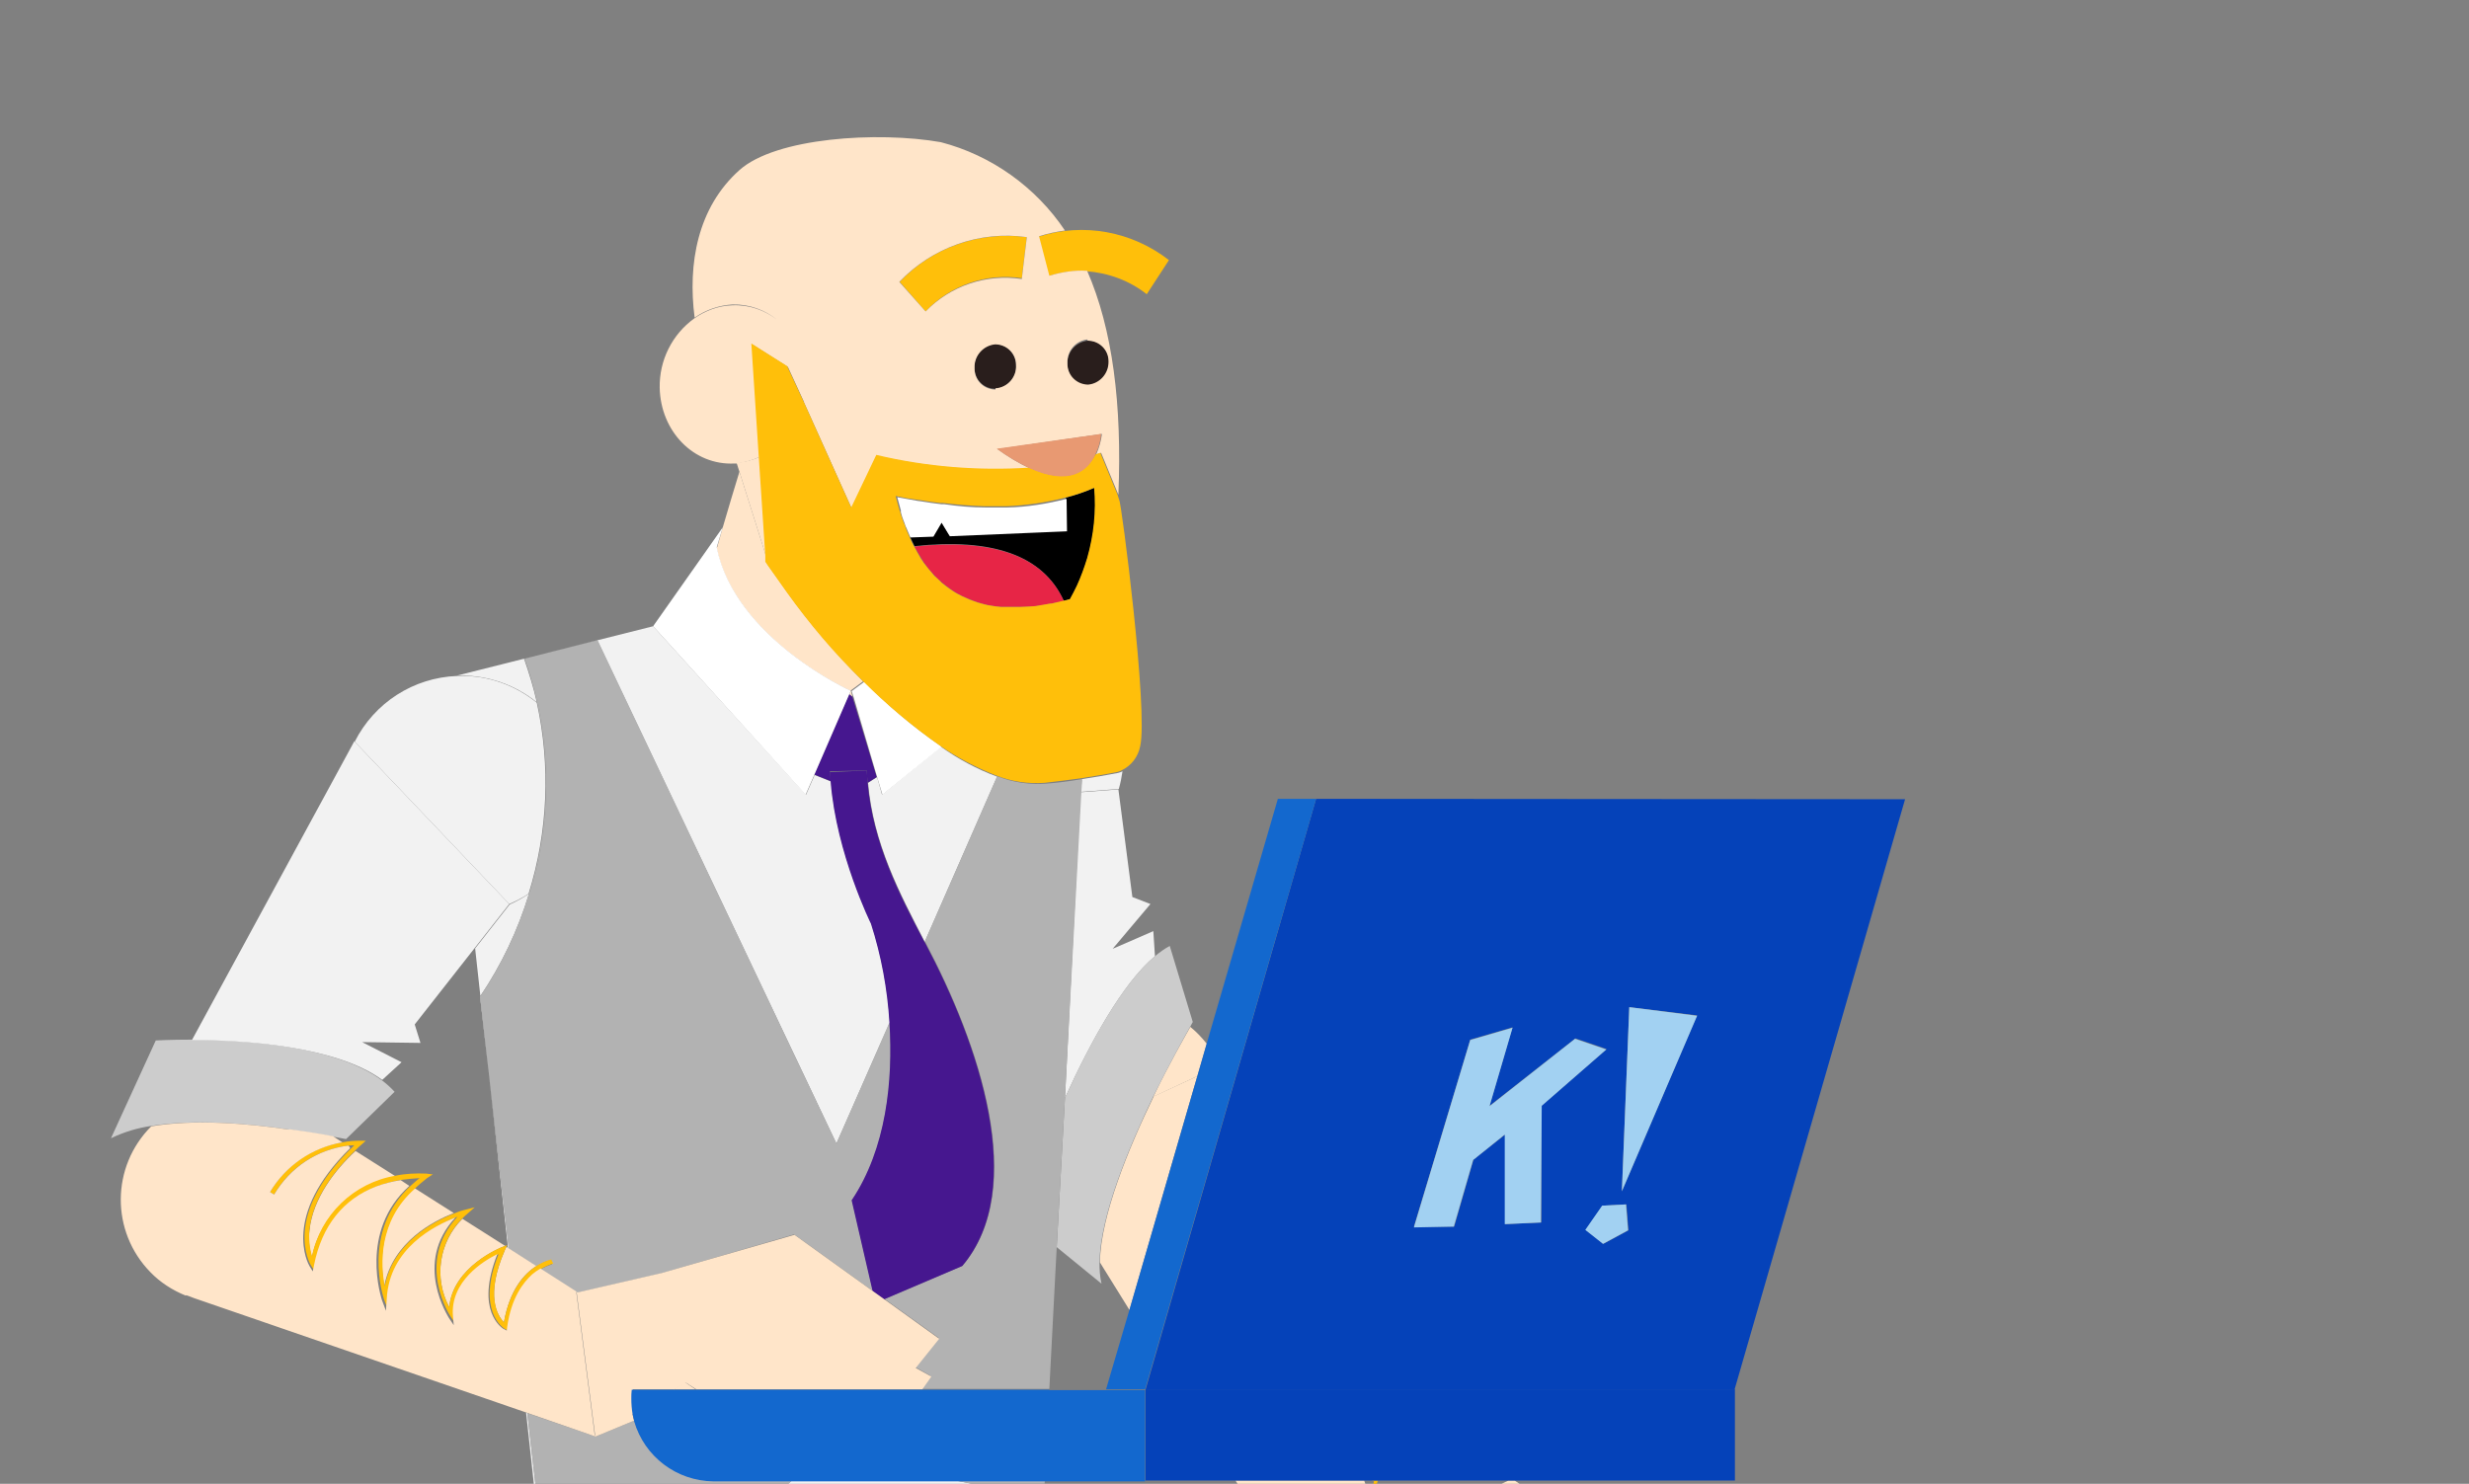 <?xml version="1.0" encoding="utf-8"?>
<!-- Generator: Adobe Illustrator 21.0.2, SVG Export Plug-In . SVG Version: 6.00 Build 0)  -->
<svg version="1.1" id="Layer_1" xmlns="http://www.w3.org/2000/svg" xmlns:xlink="http://www.w3.org/1999/xlink" x="0px" y="0px"
	 width="600.7px" height="361.1px" viewBox="0 0 600.7 361.1" style="enable-background:new 0 0 600.7 361.1;" xml:space="preserve"
	>
<rect x="0" y="0" width="600.7" height="361.1" fill="#808080" stroke="none"/>
<style type="text/css">
	.st0{fill:none;}
	.st1{fill:#FFE5C9;}
	.st2{fill:#CCCCCC;}
	.st3{fill:#FFBF0A;}
	.st4{fill:#F2F2F2;}
	.st5{fill:#B2B2B2;}
	.st6{fill:#46178F;}
	.st7{fill:#FFFFFF;}
	.st8{fill:#291E1C;}
	.st9{fill:#E72546;}
	.st10{fill:#E89972;}
	.st11{fill:#1368CE;}
	.st12{fill:#0542B9;}
	.st13{fill:#A2D1F2;}
</style>
<path class="st0" d="M97.7,287.1l2.1,1.4c0.6-0.6,1.3-1.2,2-1.7C100.4,286.8,99,286.9,97.7,287.1z"/>
<path class="st0" d="M84.8,278.8l0.8,0.5c0.2-0.2,0.4-0.4,0.6-0.6L84.8,278.8z"/>
<path class="st1" d="M47.2,316l-1.3-0.5L47.2,316z"/>
<path class="st1" d="M93.5,312.9c2.1-10.8,12.1-15.8,16.9-17.7l-9.6-6.1C91.9,297,92.5,307.8,93.5,312.9z"/>
<path class="st1" d="M75.3,299.4c-0.3,2.2-0.1,4.4,0.6,6.5c2.1-10.1,10.2-17.9,20.4-19.6l-9.8-6.2C81.5,284.7,76.1,291.7,75.3,299.4
	z"/>
<path class="st2" d="M70.4,274.9c4.4,0.6,8.1,1.3,10.6,1.7c2,0.4,3.2,0.6,3.2,0.6L96,265.7c-0.9-1-2-2-3.1-2.8
	C81.7,254.5,59,253,46.6,253c-5.3,0-8.7,0.2-8.7,0.2L27,277c3.1-1.5,6.4-2.5,9.8-3C47.3,272.3,60.6,273.4,70.4,274.9z"/>
<path class="st0" d="M269.1,338.2l5.6-19.3l-7.2-11.6c-0.1,1.7,0.1,3.5,0.5,5.2l-10.9-8.9l-1.8,34.6L269.1,338.2L269.1,338.2z"/>
<path class="st0" d="M174.3,133.3L174.3,133.3v-0.2V133.3z"/>
<path class="st0" d="M334.3,360.5l-0.6-0.2h-1.8l1,2.9C333.6,362.4,334,361.5,334.3,360.5z"/>
<path class="st0" d="M87.6,277.6H89l-1,0.9c-0.5,0.4-1,0.9-1.5,1.4l9.8,6.2c2.4-0.5,4.9-0.7,7.4-0.5l1.6,0.2l-1.4,0.9
	c-1.1,0.7-2.1,1.5-3.1,2.4l9.7,6.2c0.9-0.3,1.8-0.6,2.7-0.9l2.3-0.6l-1.8,1.6c-0.4,0.4-0.8,0.8-1.2,1.1l10.5,6.7l0.5-0.2l-0.2,0.4
	l0.3,0.2l-8.1-72.9l-14.6,18.6l1.4,4.5l-14.2-0.2l9.6,4.9l-4.7,4.3c1.1,0.8,2.2,1.7,3.1,2.8l-11.9,11.5c0,0-1.2-0.3-3.2-0.6l2.3,1.5
	C84.8,277.7,86.2,277.6,87.6,277.6z"/>
<path class="st3" d="M334.3,360.5c-0.2,1-0.7,1.9-1.4,2.7l0.3,0.8c1-1,1.7-2.3,2-3.7h-1.5L334.3,360.5z"/>
<path class="st4" d="M263.2,189.6l-0.2,3.1l9.2-0.7c0.4-1.4,0.7-2.9,0.9-4.3c-0.4,0.2-0.7,0.3-1.1,0.4
	C268.9,188.7,266,189.2,263.2,189.6z"/>
<path class="st1" d="M291.3,261.9l2.3-7.9c-1.2-1.5-2.5-2.9-4-4.1c-1.4,2.5-5.1,8.9-9,17L291.3,261.9z"/>
<polygon class="st1" points="331.9,360.3 300.6,360.3 304.1,365.9 333.8,365.9 333.1,364 332.9,363.2 "/>
<path class="st1" d="M291.3,261.9l-10.6,4.9c-6.1,12.6-12.9,29-13.1,40.4l7.2,11.6L291.3,261.9z"/>
<path class="st4" d="M259.1,267.2c6.1-13.4,14-27.9,21.9-34.5l-0.4-6.1l-9.9,4.3l9.2-10.9l-4.4-1.7l-3.4-26.2l0,0l-9.2,0.7
	L259.1,267.2z"/>
<path class="st2" d="M259.1,267.2l-2,36.3l10.9,8.9c-0.4-1.7-0.5-3.5-0.5-5.2c0.2-11.3,7-27.7,13.1-40.4c4-8.1,7.6-14.5,9-17
	c0.4-0.7,0.6-1.1,0.6-1.1l-5.6-18.5c-1.3,0.7-2.4,1.5-3.5,2.4C273.1,239.2,265.2,253.7,259.1,267.2z"/>
<path class="st4" d="M214.6,193.4l-1.2-4.3l-2.2,1.4c1.3,14.8,7.7,26.9,13.8,38.7l17.6-40.2c-4.9-1.8-9.5-4.3-13.7-7.3L214.6,193.4z
	"/>
<polygon class="st4" points="192.6,360.3 186.7,365.9 252.6,365.9 252.7,364.3 232.5,360.3 "/>
<polygon class="st4" points="128,343.8 130.4,365.9 130.8,365.9 128.3,343.9 "/>
<path class="st4" d="M130.6,170.9c-0.8-3.6-1.9-7.1-3.1-10.6l17.8-4.5l58.2,122.5l13-29.5c-0.5-8.2-2-16.3-4.5-24.1
	c0,0-8.4-17-9.8-34.5l-4-1.6l-2.1,4.8l-37.2-41l-47.7,12h1C118.9,164.4,125.4,166.7,130.6,170.9z"/>
<path class="st4" d="M123.8,303.8l-7-61.3c5.2-7.7,9.2-16.1,11.9-25c-1.5,1-3.1,1.9-4.7,2.6l0,0l-8.4,10.7l8,72.9L123.8,303.8z"/>
<path class="st4" d="M123.9,220c1.6-0.7,3.2-1.5,4.7-2.5c4.7-15.1,5.4-31.1,2-46.5c-5.2-4.2-11.7-6.6-18.4-6.5h-1
	c-10.6,0.4-20.1,6.5-24.9,16L123.9,220z"/>
<path class="st1" d="M174.3,133.3c4.7,22.3,32.6,34.8,32.6,34.8l3.1-2.3c-6.7-6.7-12.9-13.9-18.4-21.6l-4.6-6.5l0,0l0,0l-0.6-0.9
	v-1.4l-6.5-20.6c-1.2,4-2.7,8.8-4.1,13.7l-1.3,4.6L174.3,133.3z"/>
<polygon class="st1" points="207,168.1 206.6,169 207.4,169.6 "/>
<path class="st5" d="M259.1,267.2l4-74.5l0.2-3.1c-3,0.5-5.9,0.9-8.8,1.1c-4,0.3-8.1-0.3-11.9-1.8L225,229.1l0.2,0.3
	c13,24.6,25.1,59.6,9,78.6l-19,8.1l13.2,9.5l-5.7,7.1l3.7,2.1l-2.2,3.2h31.1l1.8-34.6L259.1,267.2z"/>
<path class="st5" d="M173.6,360.3c-8.9,0-16.8-6-19.3-14.6l-9.4,3.9l-16.6-5.7l2.5,22h55.9l5.9-5.5L173.6,360.3L173.6,360.3z"/>
<path class="st5" d="M193.2,300.4l19.2,13.8l-5.1-22.1c8.4-12.4,10.1-29,9.1-43.3l-12.9,29.5l-58.1-122.5l-17.8,4.5
	c6.6,18.4,7,38.5,1.1,57.2c-2.7,8.9-6.7,17.3-11.9,25l7,61.4l6.7,4.3c1.1-0.7,2.3-1.3,3.6-1.6l0.2,1.1c-1,0.3-1.9,0.7-2.8,1.2
	l8.9,5.7l20.4-4.7L193.2,300.4z"/>
<polygon class="st5" points="232.5,360.3 252.7,364.3 253.9,364.5 254.2,360.3 "/>
<path class="st6" d="M210.9,187.5c0,1,0.1,2,0.2,3l2.2-1.4l-5.9-19.5l-0.8-0.7l-8.5,19.6l4,1.6c0-0.8-0.1-1.6-0.2-2.4L210.9,187.5z"
	/>
<path class="st7" d="M213.4,189.1l1.3,4.3l14.4-11.7c-6.8-4.7-13.1-10-18.8-15.8l-3.1,2.3l0.5,1.5L213.4,189.1z"/>
<path class="st7" d="M198.1,188.6l8.5-19.6l0.4-0.9c0,0-28-12.6-32.6-34.8l0,0v-0.2l1.4-4.6v-0.1l-16.9,24l0,0l37.1,41L198.1,188.6z
	"/>
<path class="st6" d="M207.2,292.1l5.1,22.1l2.8,2l19-8.1c16.1-19,4-54.1-9-78.6l-0.2-0.3c-6.2-11.8-12.5-23.9-13.8-38.7
	c0-1-0.2-2-0.2-3l-9,0.4c0,0.8,0.1,1.6,0.2,2.4c1.4,17.5,9.8,34.5,9.8,34.5c2.5,7.8,4,15.9,4.5,24.1
	C217.3,263,215.6,279.6,207.2,292.1z"/>
<path class="st1" d="M187.1,137.7l0.1,0.1L187.1,137.7z"/>
<path class="st1" d="M184.8,111.2c-1.8,0.8-3.7,1.3-5.6,1.4l0.7,2.2l6.5,20.6L184.8,111.2z"/>
<path class="st8" d="M242,83.7c-2.9,0.3-5.1,2.8-4.9,5.7c-0.1,2.8,2.1,5.2,5,5.2c0.1,0,0.1,0,0.2,0c2.9-0.3,5.1-2.8,4.9-5.7
	c0-2.8-2.2-5.1-5-5.2C242.1,83.7,242.1,83.7,242,83.7z"/>
<path class="st8" d="M264.8,93.7c2.9-0.2,5.1-2.7,5-5.6c0.1-2.8-2.1-5.2-4.9-5.2c-0.1,0-0.1,0-0.2,0c-2.9,0.3-5.1,2.7-5,5.7
	c-0.1,2.8,2.2,5.2,5,5.2C264.7,93.7,264.8,93.7,264.8,93.7z"/>
<path class="st3" d="M248.6,67.7l1.2-10c-11.5-1.5-23,2.5-30.9,10.9l6.3,7.2C231.2,69.4,240,66.4,248.6,67.7z"/>
<path class="st3" d="M255.1,67.2c3-1,6.1-1.4,9.2-1.2c5.4,0.4,10.5,2.3,14.7,5.6l5.4-8.3c-9-7-20.8-9.2-31.7-5.7L255.1,67.2z"/>
<path d="M223.1,121.7l0.8,0.1L223.1,121.7z"/>
<path d="M220.4,128.3c-0.1-0.3-0.2-0.7-0.4-1C220.2,127.6,220.3,128,220.4,128.3z"/>
<path d="M244.8,123.3L244.8,123.3z"/>
<path d="M252,147.5l-1.5,0.1L252,147.5z"/>
<path d="M248.4,147.8L248.4,147.8z"/>
<path d="M257.1,146.6c-0.5,0.1-1,0.3-1.6,0.3C256.1,146.9,256.6,146.7,257.1,146.6z"/>
<path d="M228.8,122.5h0.7H228.8z"/>
<path d="M219.3,125.1c-0.1-0.3-0.2-0.7-0.3-1C219.1,124.5,219.2,124.7,219.3,125.1z"/>
<path d="M239.8,123.3L239.8,123.3z"/>
<path d="M244.9,147.7h-1.3H244.9z"/>
<path d="M231.8,143.7l-0.6-0.4L231.8,143.7z"/>
<path d="M229.6,142c-0.3-0.2-0.5-0.4-0.8-0.7C229.2,141.6,229.4,141.8,229.6,142z"/>
<path d="M223.5,134.7c-0.2-0.3-0.3-0.6-0.5-0.9C223.1,134.1,223.3,134.4,223.5,134.7z"/>
<path d="M225.1,137.2c-0.1-0.1-0.2-0.3-0.3-0.4C224.7,136.6,225,137,225.1,137.2z"/>
<path d="M227.5,140c-0.2-0.2-0.4-0.4-0.6-0.7C227.1,139.6,227.2,139.8,227.5,140z"/>
<path d="M231,130.3l-2-3.3l-2,3.4l-5.6,0.2c0.4,0.8,0.7,1.5,1.1,2.3c18.5-2,31.2,2,36.3,13.3c0.5-0.1,1-0.2,1.6-0.4
	c0.6-1.1,1.1-2.2,1.7-3.3c1-2.2,1.8-4.4,2.5-6.7c1.6-5.5,2.2-11.3,1.7-17.1c-2.3,1-4.6,1.8-7,2.4l0.1,7.9L231,130.3z"/>
<path d="M240.7,147.2c-0.4,0-0.7-0.2-1-0.2C240,147.1,240.4,147.2,240.7,147.2z"/>
<path d="M237.8,146.5l-1.1-0.4L237.8,146.5z"/>
<path d="M235.1,145.4l-0.9-0.4L235.1,145.4z"/>
<path class="st9" d="M222.5,133c0.1,0.3,0.3,0.6,0.5,0.9s0.3,0.6,0.5,0.9c0.4,0.7,0.9,1.4,1.3,2.1c0,0.1,0.2,0.3,0.3,0.4
	c0.5,0.8,1.1,1.5,1.8,2.2c0.2,0.2,0.4,0.5,0.6,0.7s0.9,0.9,1.4,1.3c0.5,0.4,0.5,0.5,0.8,0.7s1.1,0.8,1.6,1.2l0.6,0.4
	c0.7,0.5,1.5,0.9,2.3,1.3l0.9,0.4c0.6,0.2,1.1,0.5,1.7,0.7l1.1,0.4l1.8,0.5c0.4,0,0.7,0.2,1,0.2c0.9,0.2,2,0.3,2.9,0.4h1.3
	c0.7,0,1.3,0,2,0h1.5c0.7,0,1.4,0,2.1-0.1l1.5-0.1c1.1-0.1,2.3-0.3,3.5-0.6c0.5,0,1-0.2,1.6-0.3l1.8-0.2
	C253.7,134.9,241.1,131.1,222.5,133z"/>
<path class="st7" d="M219.3,125.1c0.2,0.8,0.5,1.5,0.8,2.3c0.1,0.3,0.2,0.7,0.4,1c0.3,0.8,0.7,1.6,1,2.4l5.6-0.2l2-3.4l2,3.3
	l28.5-1.2l-0.1-7.9c-4.7,1.2-9.6,2-14.4,2.1H245c-1.6,0-3.3,0-5,0h-0.2c-3.3,0-6.6-0.3-10.1-0.8H229c-1.6-0.2-3.2-0.4-4.9-0.7
	l-0.8-0.1c-1.7-0.3-3.3-0.6-5-0.9c0.3,1.1,0.6,2.2,0.9,3.3C219.1,124.5,219.2,124.7,219.3,125.1z"/>
<path class="st1" d="M264.5,65.9c-3.1-0.2-6.2,0.3-9.2,1.2l-2.5-9.6c2.1-0.7,4.2-1.1,6.3-1.4c-7.1-10.6-17.9-18.3-30.2-21.5
	c-15.4-2.7-40.2-1.1-49,6.8c-10.2,9.1-12.6,22.8-10.9,35.9c2.7-1.9,5.9-3,9.2-3.2c4.1-0.1,7.9,1.3,11,3.8c-3.1-2.4-6.9-3.8-11.1-3.6
	c-3.3,0.1-6.5,1.3-9.2,3.2c-5.4,3.9-8.5,10.2-8.4,16.8c0.2,10.7,8.3,19,18.2,18.5c0.2,0,0.4,0,0.6,0c1.9-0.3,3.8-0.8,5.5-1.6
	L183,83.8l8.7,5.5l3.9,8.5c0,0,0,0.1,0,0.1l11.6,25.8l6.1-12.8c12.2,2.8,24.8,3.9,37.3,3.1c-2.8-1.3-5.4-2.9-7.9-4.7l25.4-3.7
	c-0.2,1.7-0.7,3.4-1.4,5l1.2-0.4l4.2,10.2C273,98.4,270.7,80.1,264.5,65.9z M242.2,94.5v0.3c-2.8,0-5.1-2.2-5.1-5.1
	c0-0.1,0-0.1,0-0.2c-0.1-2.9,2.1-5.4,5-5.7c2.8,0,5.1,2.2,5.1,5C247.4,91.7,245.2,94.3,242.2,94.5z M249.8,57.9L249.8,57.9l-1.2,10
	c-8.6-1.3-17.3,1.6-23.4,7.9l-6.4-7.2c8-8.4,19.5-12.5,31-10.9V57.9z M269.7,88.1c0,2.8-2.1,5.2-4.9,5.5c-2.8,0-5.1-2.2-5.1-5.1
	c0-0.1,0-0.1,0-0.2c-0.1-2.9,2-5.4,4.9-5.7v0.3c2.8,0,5.1,2.2,5.1,5C269.7,88,269.7,88,269.7,88.1z"/>
<path class="st3" d="M266.5,110.6c-2,3.8-6.2,7.7-16,3.2c-12.5,0.8-25.1-0.2-37.3-3.1l-6.1,12.8l-11.6-25.8l-4-8.6l-8.7-5.5
	l1.8,27.5l1.6,24.2v1.4l0.6,0.9l0,0l4.6,6.5c5.5,7.7,11.6,14.9,18.4,21.5c5.8,5.8,12.1,11.1,18.8,15.8c4.3,3,8.9,5.4,13.7,7.3
	c3.8,1.5,7.8,2.1,11.9,1.8c2.8-0.3,5.8-0.7,8.8-1.1c3-0.5,5.7-0.9,8.7-1.5c0.4-0.1,0.8-0.2,1.1-0.4c2.4-1.1,4.1-3.3,4.6-5.9
	c2-8.4-4.6-59.7-5.1-59.9l-0.4-1.3l-4.2-10.2L266.5,110.6z M223,121.6l0.8,0.1c1.6,0.3,3.3,0.5,4.9,0.7h0.7
	c3.4,0.4,6.8,0.7,10.1,0.8h0.2c1.7,0,3.3,0,5,0h0.1c4.9-0.2,9.7-0.9,14.4-2.1c2.4-0.6,4.7-1.4,7-2.4c0.5,5.7-0.1,11.5-1.7,17.1
	c-0.7,2.3-1.5,4.5-2.5,6.7c-0.5,1.1-1.1,2.2-1.7,3.3c-0.6,0.2-1.1,0.3-1.6,0.4l-1.7,0.4c-0.5,0.1-1,0.3-1.6,0.3
	c-1.2,0.2-2.4,0.4-3.5,0.6l-1.5,0.1c-0.7,0-1.4,0.1-2.1,0.1h-1.5c-0.7,0-1.3,0-2,0h-1.3c-1-0.1-2-0.2-2.9-0.4c-0.4,0-0.7-0.2-1-0.2
	l-1.8-0.5l-1.1-0.4c-0.6-0.2-1.1-0.4-1.7-0.7l-0.9-0.4c-0.8-0.4-1.6-0.8-2.3-1.3l-0.6-0.4c-0.6-0.4-1.1-0.8-1.6-1.2
	s-0.5-0.4-0.8-0.7c-0.2-0.2-0.9-0.9-1.4-1.3c-0.4-0.5-0.4-0.4-0.6-0.7c-0.6-0.7-1.2-1.4-1.8-2.2c-0.1-0.1-0.2-0.3-0.3-0.4
	c-0.5-0.7-0.9-1.3-1.3-2.1c-0.2-0.3-0.3-0.6-0.5-0.9c-0.2-0.3-0.3-0.6-0.5-0.9c-0.4-0.7-0.8-1.5-1.1-2.3c-0.4-0.8-0.7-1.6-1-2.4
	c-0.1-0.3-0.2-0.7-0.4-1c-0.3-0.7-0.5-1.5-0.8-2.3c0-0.3-0.2-0.7-0.3-1c-0.3-1.1-0.6-2.2-0.9-3.3C219.7,121.1,221.4,121.4,223,121.6
	L223,121.6z"/>
<path class="st10" d="M266.5,110.6c0.8-1.6,1.3-3.3,1.4-5l-25.4,3.6c2.5,1.8,5.1,3.4,7.9,4.7C260.3,118.4,264.7,114.6,266.5,110.6z"
	/>
<path class="st1" d="M109.3,318.1c0.9-9.9,12.7-14.5,12.8-14.6l0.8-0.3l-10.4-6.6C106.8,302.3,105.5,311,109.3,318.1z"/>
<path class="st1" d="M123.2,303.4l-0.4,0.9c-4.8,11.1-1.8,15.8-0.2,17.5c1.4-8,5-11.9,7.9-13.7l-6.7-4.3l-0.2-0.1L123.2,303.4z"/>
<polygon class="st1" points="163.9,338.1 169.2,338.1 166.7,336.4 "/>
<path class="st4" d="M93,262.8l4.7-4.3l-9.6-4.9l14.2,0.2l-1.4-4.5l14.6-18.6l8.4-10.7l0,0l-37.7-39.6l0,0l-39.5,72.7
	C59.1,253.1,81.7,254.5,93,262.8z"/>
<path class="st3" d="M134.1,306.5c-1.3,0.3-2.5,0.9-3.6,1.6c-2.8,1.8-6.5,5.7-7.9,13.7c-1.5-1.6-4.6-6.4,0.2-17.5l0.4-0.9l0.2-0.4
	l-0.5,0.2l-0.8,0.3c-0.1,0-11.9,4.7-12.8,14.6c-3.8-7.1-2.5-15.9,3.2-21.6c0.4-0.4,0.8-0.8,1.2-1.1l1.8-1.6l-2.3,0.6
	c-0.9,0.2-1.8,0.5-2.7,0.9c-4.8,1.9-14.8,6.9-16.9,17.7c-1-5.1-1.6-15.8,7.3-23.7c0.9-0.9,2-1.8,3-2.6l1.4-0.9l-1.6-0.2
	c-2.5-0.1-5,0-7.4,0.5c-10.2,1.7-18.3,9.5-20.4,19.6c-0.6-2.1-0.8-4.3-0.6-6.5c0.8-7.7,6.3-14.6,11.2-19.3c0.5-0.5,1-1,1.5-1.4
	l1-0.9h-1.3c-1.5,0-2.9,0.1-4.4,0.4c-7.4,1.2-13.8,5.6-17.6,12.1l1,0.6c3.8-6.6,10.5-11,18.1-11.9l1.4-0.1c-0.2,0.2-0.4,0.4-0.6,0.6
	c-16.9,16.4-10.3,28.2-9.9,28.7l0.8,1.3l0.3-1.5c2-9.6,7.1-16.1,15.2-19.2c1.9-0.7,3.9-1.2,5.9-1.5c1.4-0.2,2.8-0.3,4.2-0.4
	c-0.7,0.5-1.3,1.1-2,1.7c-12.4,11.2-6.7,27.6-6.7,27.7l1,2.7l0.2-2.9c0.6-12.4,11.9-17.9,16.7-19.8c-10.4,11.2-1.7,24.3-1.6,24.4
	l1.2,1.8l-0.4-2c-0.7-8.5,7.5-13.5,10.8-15.1c-5.5,13.8,1.2,18,1.5,18.2l0.8,0.4l0.1-0.9c1-7.1,3.9-10.9,6.1-12.8
	c0.6-0.5,1.3-1,2-1.4c0.9-0.5,1.8-0.9,2.8-1.2L134.1,306.5z"/>
<path class="st1" d="M228.5,325.8l-13.2-9.5l-2.8-2l-19.2-13.8l-32.3,9.3l-20.4,4.7h-0.3l4.5,34.8l-0.1,0l-4.5-34.9h0.2l-8.9-5.7
	c-0.7,0.4-1.4,0.9-2,1.4c-2.2,2-5.1,5.7-6.1,12.8l-0.1,0.9l-0.8-0.4c-0.3-0.2-7-4.3-1.5-18.2c-3.3,1.6-11.5,6.6-10.8,15.1l0.2,2.2
	l-1.2-1.8c0-0.1-8.8-13.3,1.6-24.4c-4.9,1.9-16.1,7.4-16.7,19.8l-0.2,2.9l-1-2.7c0-0.2-5.7-16.6,6.7-27.7l-2.1-1.4
	c-2,0.3-4,0.8-5.9,1.5c-8.1,3.1-13.3,9.6-15.2,19.2l-0.3,1.5l-0.8-1.3c-0.3-0.5-6.9-12.2,9.9-28.7l-0.4-0.6
	c-7.6,0.9-14.2,5.3-18.1,11.9l-1-0.6c3.8-6.4,10.2-10.8,17.6-12.1l-2.3-1.5c-2.5-0.5-6.2-1.1-10.6-1.7l-0.1,0.1
	c-9.8-1.5-23.1-2.6-33.5-0.8c-9.8,9.8-9.9,25.6-0.2,35.5c2.4,2.5,5.4,4.4,8.6,5.7l0.1-0.1l0.6,0.2l1.3,0.5l80.7,27.8l0.3,0.1
	l16.7,5.8l9.4-3.9c-0.2-0.5-0.3-1-0.4-1.6l0.3-0.1c-0.2-1.2-0.3-2.4-0.3-3.7c0-0.7,0-1.5,0.1-2.2h10.1l2.8-1.6l2.5,1.6h55l2.2-3.1
	l-3.8-2.1L228.5,325.8z"/>
<polygon class="st1" points="375.7,365.9 375.3,364.8 375.3,364.8 375.5,365.9 "/>
<polygon class="st1" points="355.3,365.9 370.1,365.9 375.3,364.8 368.5,360.3 367,360.3 "/>
<polygon class="st1" points="375.5,365.9 375.3,364.8 375.3,364.8 375.3,364.8 370.1,365.9 "/>
<path class="st11" d="M255.3,338.2H153.7c-0.1,0.7-0.1,1.5-0.1,2.2c0,1.2,0.1,2.5,0.3,3.7c0.1,0.6,0.3,1.2,0.4,1.8
	c2.5,8.6,10.3,14.5,19.3,14.6h105v-22.2h-23.3V338.2z"/>
<polygon class="st12" points="278.7,338.1 278.7,338.1 278.7,360.3 290.4,360.3 300.6,360.3 331.9,360.3 333.6,360.3 335.1,360.3 
	367,360.3 368.5,360.3 422.1,360.3 422.1,338.1 422,338.1 "/>
<path class="st12" d="M320.2,194.4l-41.5,143.8H422l41.5-143.7L320.2,194.4z M375,297.5l-8.8,0.4v-21.8l-7.7,6.1l-4.7,16.3H344
	l13.7-45.5l10.3-3l-5.6,19.1l20.9-16.4l7.6,2.6L375,269.1V297.5z M390.1,302.7l-4.3-3.4l4.1-5.9l5.8-0.3l0.5,6.3L390.1,302.7z
	 M394.6,289.9l1.8-44.8l16.5,2L394.6,289.9z"/>
<polygon class="st11" points="274.8,318.7 269.1,338.1 278.3,338.1 278.6,338.1 320.2,194.4 319.9,194.4 310.9,194.4 293.6,253.9 
	291.3,261.9 "/>
<polygon class="st13" points="394.6,289.9 412.9,247.2 396.4,245.1 "/>
<polygon class="st13" points="389.8,293.4 385.7,299.3 390,302.7 396.1,299.4 395.6,293.1 "/>
<polygon class="st13" points="383.2,252.8 362.4,269.2 368,250.1 357.7,253.1 344,298.7 353.7,298.5 358.4,282.3 366.1,276.1 
	366.1,297.9 374.9,297.5 375.1,269.1 390.8,255.4 "/>
</svg>
